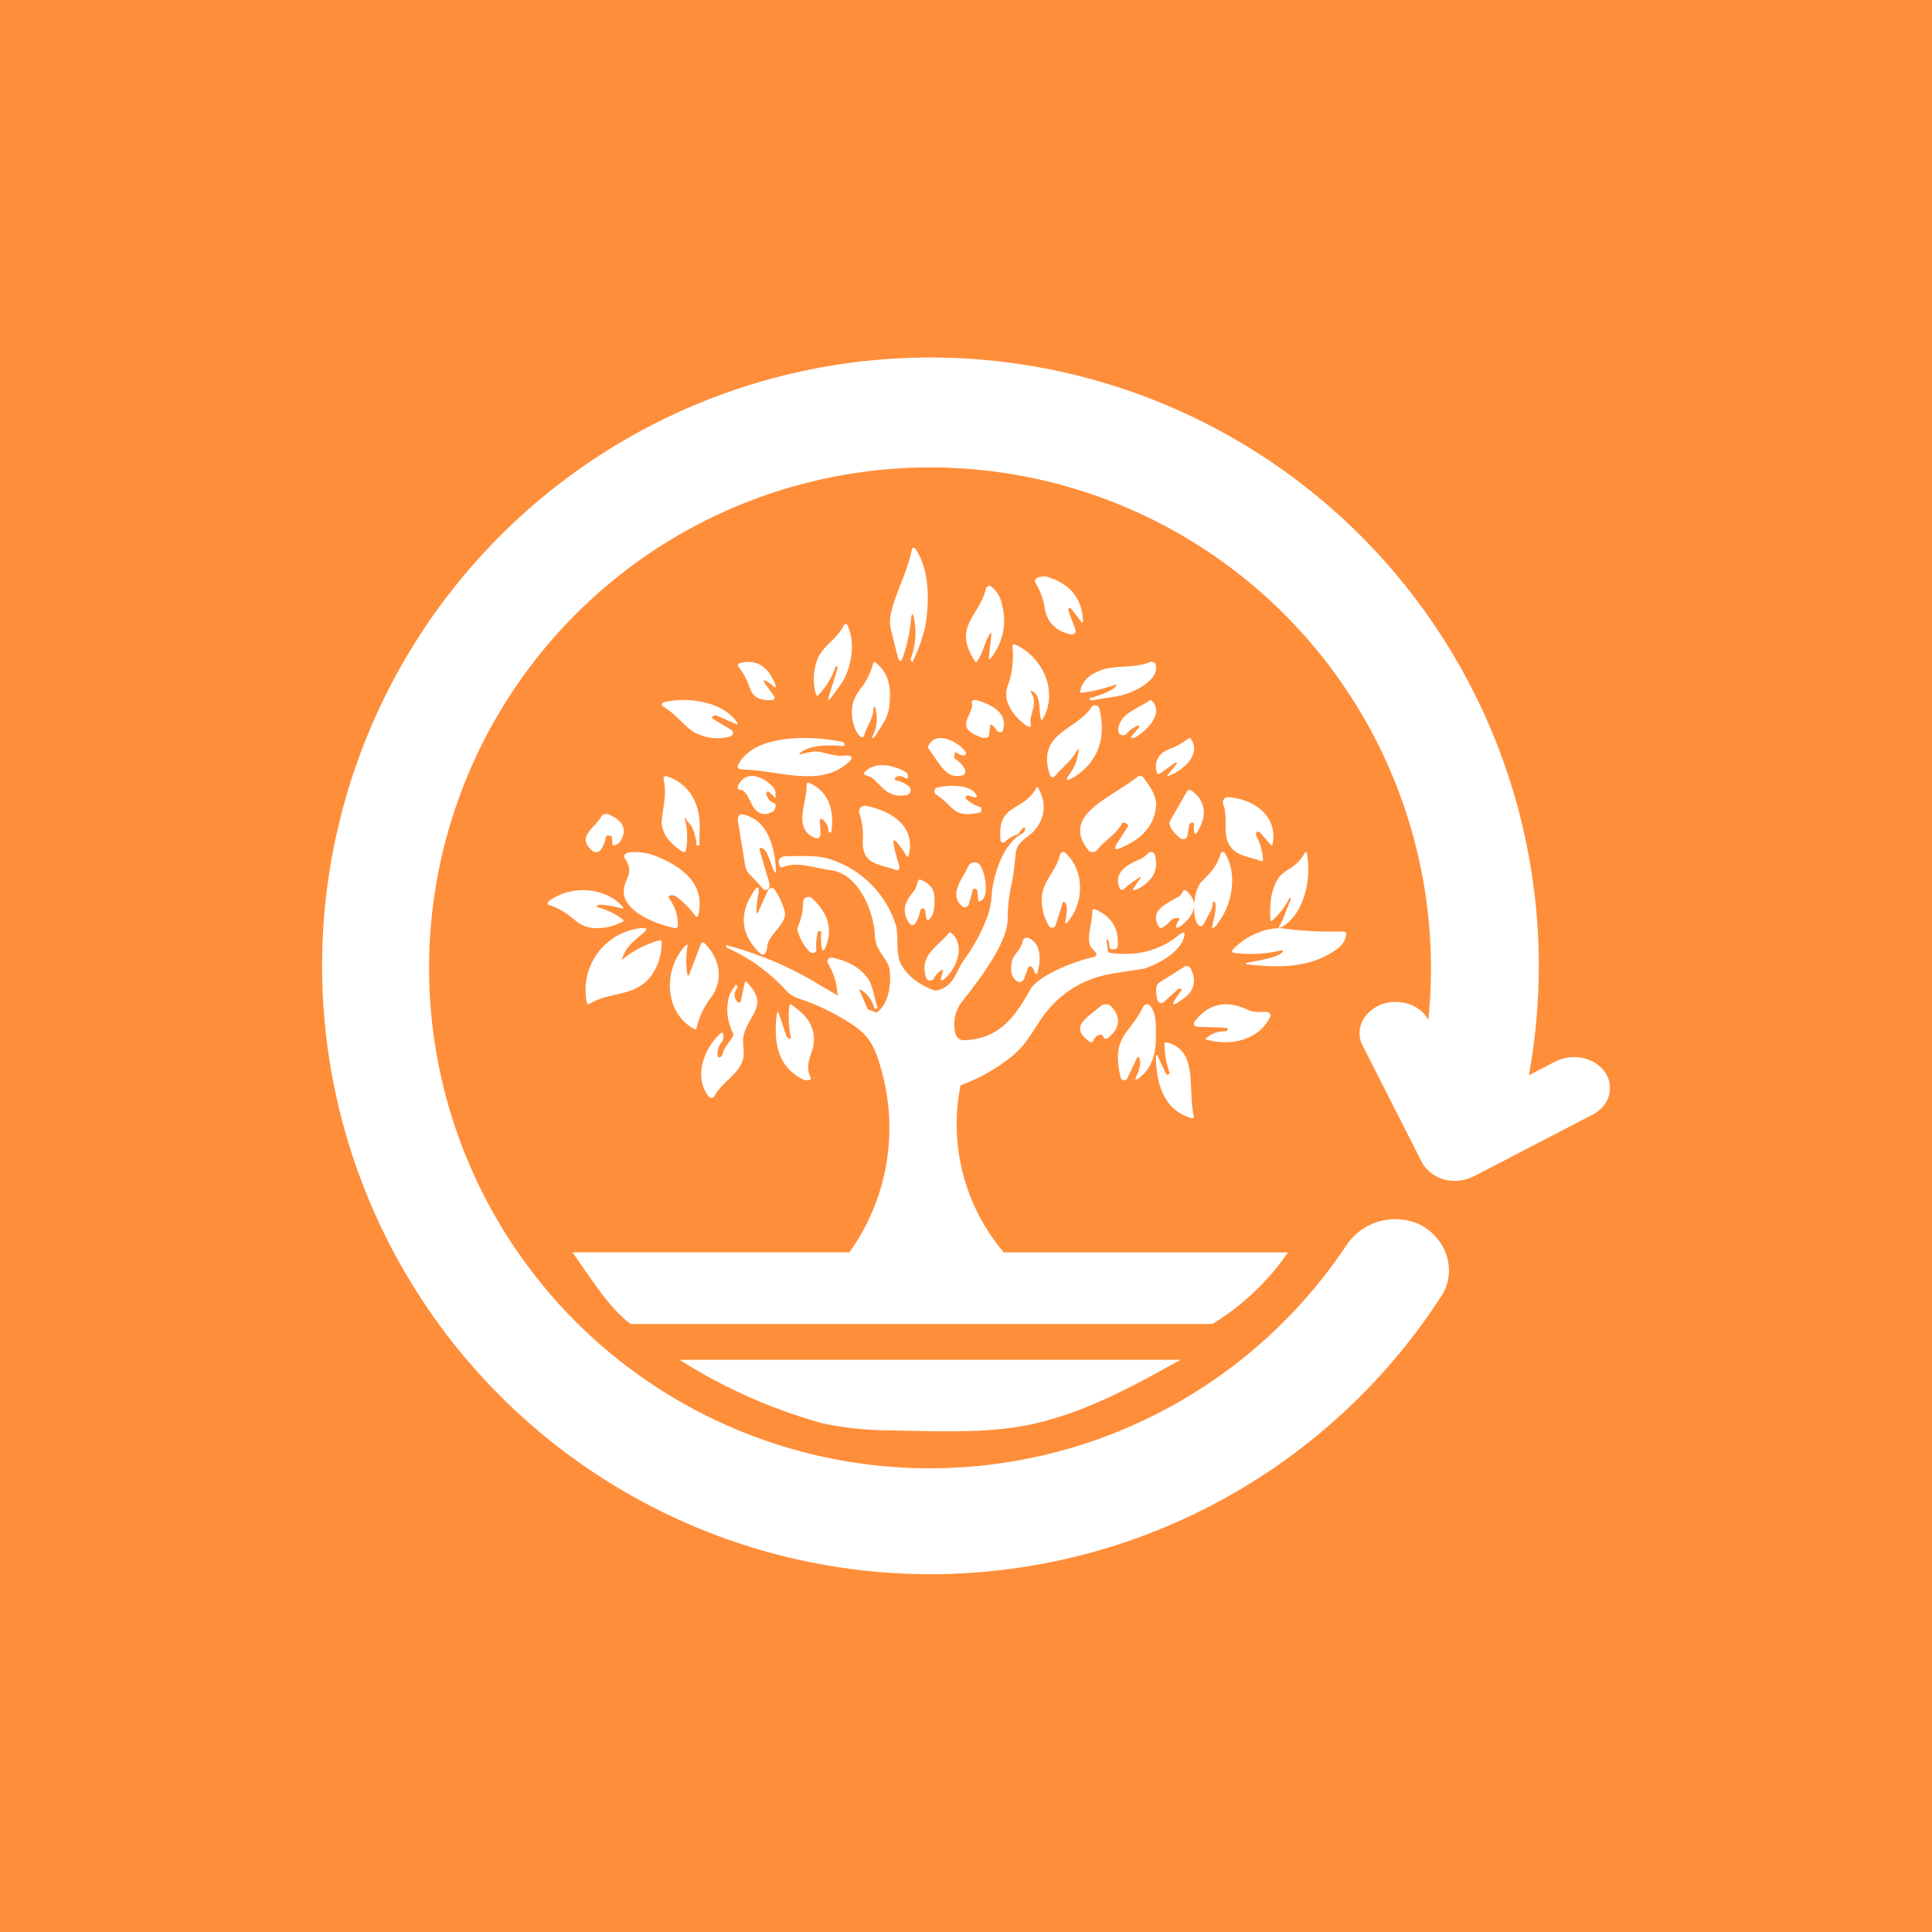 <svg xmlns="http://www.w3.org/2000/svg" width="24" height="24" fill="none" viewBox="0 0 24 24">
    <rect x="0" y="0" width="24" height="24" fill="#333333" stroke="none"/>
    <g clip-path="url(#CBY__a)">
        <path fill="#FF8E3A" d="M24 0H0v24h24z"/>
        <path fill="#fff" d="M11.315 7.717a2 2 0 0 1-.098.444c-.027.067-.044.067-.067-.009l-.08-.32a.45.45 0 0 1 0-.222c.067-.28.191-.476.254-.77.004-.035.03-.044.049-.021.164.244.178.609.124.947a2 2 0 0 1-.16.453c-.004.018-.027-.018-.022-.04a.9.9 0 0 0 .044-.467c-.017-.11-.035-.11-.044.005m1.956-.134.089.24a.044.044 0 0 1-.045.058.4.4 0 0 1-.275-.16.5.5 0 0 1-.067-.2.9.9 0 0 0-.111-.284.044.044 0 0 1 .022-.058.2.2 0 0 1 .151-.005q.4.134.418.534c0 .03-.004.035-.026.009l-.12-.156c-.014-.018-.045 0-.036.022m-.97.285c-.075.111-.084.24-.168.351-.01.009-.013.005-.018 0-.289-.436.044-.547.133-.907.01-.031.045-.044.063-.027a.37.37 0 0 1 .137.232.74.74 0 0 1-.146.666q-.019.021-.018-.013l.031-.293c0-.022 0-.022-.013-.005zm-1.924.418a.9.9 0 0 1-.218.355c-.004.005-.018 0-.022-.013a.7.7 0 0 1 .013-.427c.067-.182.245-.253.333-.435a.025.025 0 0 1 .045 0q.079.178.044.395c-.044.267-.133.347-.253.511-.031.036-.036.032-.022-.022l.107-.346c.004-.018-.018-.045-.027-.018m3.472.222a2 2 0 0 1-.41.098c-.017 0-.026 0-.021-.014q.027-.172.235-.257c.178-.08.418-.027.623-.107.03-.013.075 0 .08.022.044.151-.147.29-.338.36-.125.05-.294.058-.445.09-.013 0-.058-.019-.044-.023q.294-.087.338-.16.01-.021-.018-.009m-1.036.102c.085.147-.027.245-.009.383.005.04-.009.044-.044.026-.151-.098-.312-.302-.245-.489q.088-.234.062-.502c0-.018.018-.031.032-.022.333.146.546.573.346.924q-.02.028-.026-.004c-.027-.102.004-.28-.098-.334-.027-.017-.036-.008-.018.018m-1.93.214q-.026-.095-.035.004c-.009.111-.08.191-.111.302a.031.031 0 0 1-.053.018c-.098-.102-.125-.315-.08-.444a.7.7 0 0 1 .11-.178.9.9 0 0 0 .134-.29q.006-.02.027-.008c.178.147.195.316.173.542-.013.138-.089.231-.164.356a.1.1 0 0 1-.036.04c-.018.004-.018 0-.013-.013a.46.46 0 0 0 .044-.33zM9.502 8.49l.116.16c.009.014 0 .04-.014.045-.11.009-.24 0-.289-.147a.9.9 0 0 0-.142-.267c-.013-.009-.004-.035.009-.04q.313-.091.453.271c.01.018-.004.032-.017.023a.4.4 0 0 0-.103-.076q-.053-.02-.013.027zm2.8.52-.017.13c0 .022-.053.035-.089.022-.378-.134-.084-.272-.124-.445-.005-.013.03-.027.062-.018q.413.12.32.387c0 .013-.044.013-.062 0l-.01-.009c0-.018-.075-.102-.08-.067m1.828.005a.4.4 0 0 0-.138.102.06.06 0 0 1-.084 0c-.045-.053.008-.164.057-.213.072-.076.218-.134.312-.2q.019-.015.03 0c.156.15-.053.369-.208.458a.05.05 0 0 1-.036.004c-.013 0-.018-.009-.009-.018l.098-.115c.01-.014-.009-.027-.022-.018M8.856 8.93l.223.134c.044.022.03.075-.022.089a.6.6 0 0 1-.436-.058c-.125-.076-.218-.222-.387-.32-.022-.018-.013-.045.018-.054.342-.075.747.018.902.25q.034.044-.026.017l-.223-.098c-.03-.017-.084.023-.049.04m4.54.427q.018-.095-.032-.009c-.066.111-.16.178-.253.285q-.046.052-.071-.014c-.165-.515.329-.546.515-.83.027-.045.09-.032.103.017.08.342 0 .64-.303.84q-.173.106-.053-.053a.5.5 0 0 0 .089-.236zm1.226.129c0-.009-.013-.022-.022-.013l-.187.133c-.013.013-.035.009-.04-.004a.22.22 0 0 1 .067-.25.5.5 0 0 1 .133-.066.8.8 0 0 0 .187-.111c.009-.009.027-.009.031 0 .134.187-.075.391-.284.467 0 0-.01-.005-.005-.01l.116-.146zm-4.685-.124q-.02.02.009.008c.24-.066.222-.022.418.01.044.008.08.013.093.008q.201-.019.075.09c-.355.31-.862.088-1.324.08-.027 0-.045-.023-.045-.04.165-.379.836-.396 1.298-.303.031.004.045.058.005.053-.178-.018-.418-.013-.534.09zm1.92.057.01.01a.33.33 0 0 1 .115.12c.017.026.009.075-.018.08-.213.062-.285-.139-.427-.325q-.02-.023 0-.045c.089-.182.356-.049.445.063q.044.067-.022.062a.2.2 0 0 1-.085-.04c-.018-.01-.022.053-.018.075m-3.347.743h-.005v.004a.9.9 0 0 1 .014.41l-.01.008h-.026c-.124-.08-.28-.218-.262-.404.022-.178.062-.325.022-.503v-.013q0-.013.009-.013l.009-.01h.013c.267.08.422.316.418.632l-.004.222c-.005.009-.01.009-.014.009h-.013l-.005.001-.004-.001v-.009a.6.6 0 0 0-.053-.213c-.018-.045-.058-.067-.08-.111 0-.005 0-.01-.01-.01m2.636-.516c-.045.027-.04.045.004.053q.082.022.143.072a.06.06 0 0 1 .02.046.06.06 0 0 1-.02.047.1.1 0 0 1-.027.013c-.213.036-.276-.066-.409-.195a.1.1 0 0 0-.04-.027l-.067-.027c-.022-.009-.022-.022-.009-.035.13-.138.365-.09.512 0 .008 0 .013.009.018.013l.008.027v.018q0 .032-.026.017c-.045-.026-.08-.035-.107-.017zm1.56.645a.13.13 0 0 0-.04.049.04.04 0 0 1-.026.026.4.4 0 0 0-.156.094c-.018.017-.049.004-.053-.018-.05-.471.28-.347.444-.654.01-.013.014-.013.023 0 .106.196.088.37-.05.534-.062.07-.195.129-.222.24-.022.133-.026.276-.057.409a2 2 0 0 0-.05.444c0 .307-.377.787-.573 1.036a.46.46 0 0 0-.084.356c.013.084.057.124.142.115.422-.026.613-.302.791-.622.107-.191.578-.365.8-.413.023-.005.036-.036.018-.054l-.049-.053c-.089-.098.018-.342.005-.462 0-.018.018-.027.035-.023q.315.141.28.467c0 .027-.03.031-.057.031q-.053.001-.045-.044a.1.1 0 0 0-.018-.067q-.018-.033-.017 0l.017.133q0 .015.027.023c.32.044.605-.022.845-.214q.113-.093.067.04c-.063.174-.316.316-.49.37l-.364.057q-.6.091-.934.596c-.102.16-.195.32-.35.44a2.2 2.2 0 0 1-.632.356 2.46 2.46 0 0 0 .538 2.076H16a3.1 3.1 0 0 1-.939.889H7.835c-.276-.2-.529-.623-.725-.89h3.441a2.65 2.65 0 0 0 .383-2.315c-.058-.214-.134-.374-.33-.503a2.8 2.8 0 0 0-.675-.333.35.35 0 0 1-.165-.103 2.2 2.2 0 0 0-.742-.533v-.027h.009c.412.11.806.279 1.169.503.218.124.382.235.565.289q.063.019.124.044c.16-.111.178-.364.165-.516-.005-.102-.112-.204-.156-.306a.4.4 0 0 1-.031-.16c-.018-.276-.2-.743-.547-.787-.213-.027-.4-.111-.591-.04-.018.009-.04 0-.045-.018-.026-.067 0-.111.08-.116.183 0 .378-.017.543.036a1.26 1.26 0 0 1 .822.822c.036.134-.004.338.058.472.071.142.209.258.418.337h.04c.209-.057.222-.222.324-.369q.2-.275.307-.577a1 1 0 0 0 .045-.267c.022-.222.142-.61.369-.73a.08.08 0 0 0 .044-.057c0-.027-.004-.031-.027-.013"/>
        <path fill="#fff" d="M13.938 10.228c-.067.134-.218.214-.312.334-.022.03-.089.03-.106 0-.343-.436.257-.632.609-.912.017-.017.062-.013.075.01.085.115.17.23.156.364-.022.218-.16.387-.414.498q-.133.064-.075-.036l.142-.222c.013-.027-.062-.062-.075-.036m-4.415-.35q.033.085.093.097c.036.009.014.089-.009.102q-.144.088-.244-.044c-.049-.067-.089-.231-.178-.223-.018 0-.027-.04-.013-.057.106-.205.333-.094.44.035a.12.12 0 0 1 .022.067v.031q.007.039-.013.018c-.022-.018-.062-.076-.09-.071-.008.004-.017.026-.008.044m.662.315c-.008.08.058.28-.088.204q-.114-.053-.13-.2c-.008-.12.054-.302.054-.453 0-.014.018-.022.031-.018.253.111.311.356.276.605 0 .013-.036.017-.036 0a.2.2 0 0 0-.075-.152q-.026-.02-.032.014m1.823-.307c-.013.009-.018.027-.009.036a.4.4 0 0 0 .174.102c.026.013.026.062 0 .07-.347.077-.316-.08-.543-.221-.035-.023-.027-.08.013-.09.134-.026.396-.048.48.085q.033.048-.022.036c-.026-.005-.07-.027-.093-.018m2.823.347c0-.027-.053-.01-.058.013l-.022.133c-.005.045-.053.058-.089.036-.044-.036-.169-.151-.124-.222l.204-.356a.035.035 0 0 1 .038-.023q.008 0 .016.005c.182.125.2.316.088.498q-.046.093-.053-.013zm.77.142a.7.7 0 0 1 .088.302c0 .018-.009.027-.031.018-.151-.058-.32-.058-.4-.222-.067-.134 0-.316-.062-.48a.065.065 0 0 1 .066-.09c.316.027.614.236.547.579q-.006.034-.027.009l-.133-.152c-.022-.022-.058.01-.044.036zm-8.074.018a.36.36 0 0 1-.071.173c-.018.022-.067.027-.09.009-.221-.178.023-.28.112-.444.013-.018.049-.023.08-.014.182.076.236.187.151.33a.13.13 0 0 1-.066.052c-.023.01-.032.005-.036-.008l-.004-.09c0-.022-.072-.03-.076-.008m3.583.155.058.2q.02.081-.058.054c-.209-.071-.409-.071-.391-.365a.9.9 0 0 0-.045-.338.07.07 0 0 1 .016-.066.07.07 0 0 1 .064-.023c.312.063.627.25.534.618q-.013.034-.031 0a1 1 0 0 0-.076-.115c-.08-.107-.102-.098-.066.035zm-1.671.023.12.409a.08.08 0 0 1-.01.057q-.04.041-.08-.004a3 3 0 0 0-.164-.178.2.2 0 0 1-.049-.107l-.089-.546v-.036a.1.1 0 0 1 .01-.031l.021-.018h.023q.343.07.409.578c.022.191 0 .196-.054.022l-.044-.106c-.018-.045-.045-.067-.071-.076q-.034-.006-.022.036m-1.085.55c-.036 0-.058.019-.045.036.08.112.116.223.112.347 0 .022-.023.031-.058.022-.298-.07-.596-.222-.614-.43-.013-.174.151-.232.01-.437-.023-.03.012-.066.066-.07a.7.7 0 0 1 .347.057q.614.255.502.72-.009.048-.045 0-.09-.12-.208-.213a.13.13 0 0 0-.072-.031zm4.846.099-.09.28a.04.04 0 0 1-.035.025.04.04 0 0 1-.04-.016.6.6 0 0 1-.089-.396c.027-.187.178-.298.222-.498.005-.027.04-.04.063-.022.244.218.235.618.044.844-.036.054-.049.045-.036-.017.01-.054.032-.165-.008-.205-.014-.018-.027-.013-.031.005m2.818-.063a.9.9 0 0 1-.222.285c-.005 0-.014 0-.014-.013q-.026-.36.12-.547a.6.6 0 0 1 .138-.102.5.5 0 0 0 .17-.187c.008-.014.021-.009.026.013.07.44-.107.818-.334.92q-.027.013-.008-.022c.057-.098.088-.213.137-.32.01-.013-.004-.04-.013-.027m-1.867-.253a1.3 1.3 0 0 0-.191.142c-.014.014-.045.01-.05-.009-.07-.164.036-.27.223-.35q.076-.03.134-.09c.017-.022.066-.013.075.014.044.142.013.257-.085.346a.4.4 0 0 1-.142.094c-.044.013-.049.004-.03-.023l.08-.115c.017-.022.008-.027-.014-.009m.916.316c-.005.03-.01.066-.023.088l-.088.165q-.035.065-.08.004c-.076-.11-.045-.422.044-.515.093-.098.2-.196.24-.347.009-.036.044-.04.058-.013.16.266.084.636-.08.853-.027.036-.04.067-.08.076-.014 0 .07-.258.035-.32-.013-.018-.022-.018-.026.009m-2.983-.16-.05.178a.05.05 0 0 1-.035.03.05.05 0 0 1-.049-.009c-.169-.16.01-.337.076-.493a.09.09 0 0 1 .075-.053.09.09 0 0 1 .08.044c.054.085.12.392-.008.44q-.022.008-.023-.017l-.008-.103q0-.026-.027-.035a.02.02 0 0 0-.018 0l-.009.007zm-4.664.209.014.004a.9.9 0 0 1 .31.156v.017c-.168.09-.417.134-.577.005-.111-.09-.196-.16-.342-.205-.023-.004-.027-.03-.014-.044.267-.213.716-.187.93.071q.011.02-.01.013c-.022-.004-.36-.089-.31-.017m4.01.044a.4.4 0 0 1-.062.16.045.045 0 0 1-.056.013l-.015-.013c-.107-.16-.058-.267.062-.413.022-.032.031-.076.044-.112 0-.017.018-.026.036-.017.111.044.173.12.169.244 0 .08 0 .2-.076.254-.035.022-.035-.103-.04-.116-.004-.036-.053-.036-.062 0"/>
        <path fill="#fff" d="m9.42 11.327.12-.267a.049.049 0 0 1 .089 0 .9.9 0 0 1 .12.267c.031.146-.204.284-.218.426 0 .036-.022.143-.089.09-.23-.223-.266-.467-.098-.739q.106-.173.072.027a1 1 0 0 0-.018.191c0 .031.009.036.022 0zm5.228.093c.022-.031-.08-.013-.098.009-.009.013-.124.133-.15.089-.117-.187.035-.267.24-.378a.1.1 0 0 0 .03-.027l.027-.044c.005-.014.027-.014.036-.005.168.134.106.303-.05.427-.066.049-.088.045-.062-.022zm-4.446.164c0-.026-.044-.022-.044 0q-.025.1-.018.205c.005.031-.009.044-.04.049a.08.08 0 0 1-.062-.036.6.6 0 0 1-.129-.24.07.07 0 0 1 0-.044.74.74 0 0 0 .067-.311c0-.054.07-.09.115-.045q.288.267.174.578-.048.135-.063-.004a1 1 0 0 1 0-.152m5.709.223a1.6 1.6 0 0 1-.578.03c-.023 0-.036-.021-.023-.035.116-.133.392-.302.65-.266q.36.047.729.035c.017 0 .03.009.035.018 0 .08-.044.147-.12.204-.311.223-.68.236-1.111.187-.023 0-.023-.018-.005-.018.116-.026.383-.062.445-.137.013-.018.009-.023-.022-.018m-4.215.244a.3.3 0 0 0-.098.107.052.052 0 0 1-.093-.013c-.089-.276.133-.374.28-.552q.014-.02.036 0c.173.151.066.431-.08.56q-.074.06-.045-.03l.018-.058c0-.018 0-.023-.018-.014m1.12-.04-.011-.005a.03.03 0 0 0-.024.005l-.009.01-.053.141c-.014.031-.045.045-.076.031-.089-.04-.089-.16-.075-.24.017-.102.115-.146.137-.266a.057.057 0 0 1 .071-.036c.16.071.152.267.12.4q-.019.1-.053 0a.1.1 0 0 0-.027-.04m-4.254.094.147-.383.007-.009.01-.005h.012l.01.005c.196.191.25.463.076.69a1 1 0 0 0-.173.373c0 .009-.013.018-.022.009-.387-.205-.387-.743-.12-1.032q.038-.04.03.014a1 1 0 0 0 0 .338c.01.022.014.022.023 0m-.818-.196c.133-.107.285-.182.445-.227.022-.004.03 0 .03.022a.68.68 0 0 1-.141.432c-.2.253-.512.178-.76.338a.02.02 0 0 1-.027-.014.773.773 0 0 1 .698-.933c.044 0 .053.017.017.049-.106.097-.222.168-.275.324-.01.018 0 .022.013.009m6.935.391c.014-.013-.031-.027-.044-.013l-.17.155-.021.014c-.027.009-.058-.005-.063-.027-.013-.044-.044-.178.018-.222l.311-.196a.05.05 0 0 1 .063 0l.013.01c.089.168.049.31-.133.417-.08.058-.103.044-.054-.022a1 1 0 0 1 .08-.116m-3.996.013.12.28c0 .014-.01.032-.023.032a.44.44 0 0 1-.32-.156.34.34 0 0 1-.062-.173.8.8 0 0 0-.111-.325.05.05 0 0 1 .053-.075q.31.066.445.266c.062.094.075.236.115.352.01.013-.035.026-.04.008a.36.36 0 0 0-.16-.222q-.038-.021-.017.018zm-1.516.134c.009.013.035.009.035-.009l.045-.209c.004-.04.022-.044.044-.013.267.284 0 .386-.058.667q-.004.033.005.173c.022.258-.258.356-.365.564a.044.044 0 0 1-.067.005c-.195-.245-.062-.6.143-.787.049-.044.044.076.022.102a.22.22 0 0 0-.058.165c0 .044.05.031.058 0 .027-.107.089-.147.133-.231a.05.05 0 0 0 0-.045.63.63 0 0 1-.057-.409c.009-.07.049-.12.089-.182 0-.009.008-.009.013 0l.013.027v.004q-.074.092 0 .178zm6.072.32-.373-.013c-.027 0-.044-.036-.027-.063.174-.226.396-.27.654-.15.088.04.146.03.235.03a.05.05 0 0 1 .047.02.044.044 0 0 1-.002.052c-.147.288-.507.355-.791.27l-.003-.002v-.008l.003-.003a.33.33 0 0 1 .244-.089c.027 0 .031-.044.013-.044m-1.596.093c-.035.018-.058.045-.062.071 0 .014-.031.023-.044.01-.267-.187-.032-.294.137-.445.032-.027.098-.027.125 0 .133.142.116.275-.036.4-.018.013-.053.009-.053-.009a.04.04 0 0 0-.013-.022q-.021-.023-.05-.005zm-3.818.027a1.2 1.2 0 0 1-.018-.4c0-.009.013-.018.022-.009.165.12.298.24.28.48-.013.133-.12.253-.04.427.009.013 0 .027-.013.031a.15.15 0 0 1-.102-.018c-.298-.16-.343-.458-.307-.782q.012-.083.035-.005l.09.267c.008.014.062.045.053.009m4.334.302c0-.075-.022-.08-.049-.017l-.106.222c-.023.044-.076.03-.085-.018-.116-.507.111-.52.28-.867.018-.035.058-.044.085-.018.084.09.075.24.075.4q0 .348-.213.503c-.045.03-.05.022-.027-.031a.4.4 0 0 0 .045-.174zm.369.134a1.1 1.1 0 0 1-.062-.347q0-.033.026-.027c.4.098.258.57.338.916.005.013-.004.031-.018.027-.31-.08-.444-.356-.453-.747q-.001-.081.031-.009l.094.204c.008.023.048.005.044-.017m-4.317 4.356a6.6 6.6 0 0 1-1.769-.787h6.224c-.596.33-1.156.64-1.81.792-.578.133-1.244.093-1.853.084a4 4 0 0 1-.792-.089"/>
        <path fill="#fff" d="M17.903 16.105c.209-.32.062-.742-.285-.902a.73.73 0 0 0-.898.275 6.22 6.22 0 0 1-11.39-3.476 6.223 6.223 0 1 1 12.413.667c-.102-.192-.36-.272-.582-.192-.227.09-.334.312-.236.507l.738 1.454a.45.45 0 0 0 .275.213.52.52 0 0 0 .374-.04l1.471-.764c.214-.111.28-.347.151-.534-.128-.178-.4-.235-.617-.124l-.325.169a7.557 7.557 0 1 0-1.09 2.747"/>
    </g>
    <defs>
        <clipPath id="CBY__a">
            <path fill="#fff" d="M0 0h24v24H0z"/>
        </clipPath>
    </defs>
</svg>
